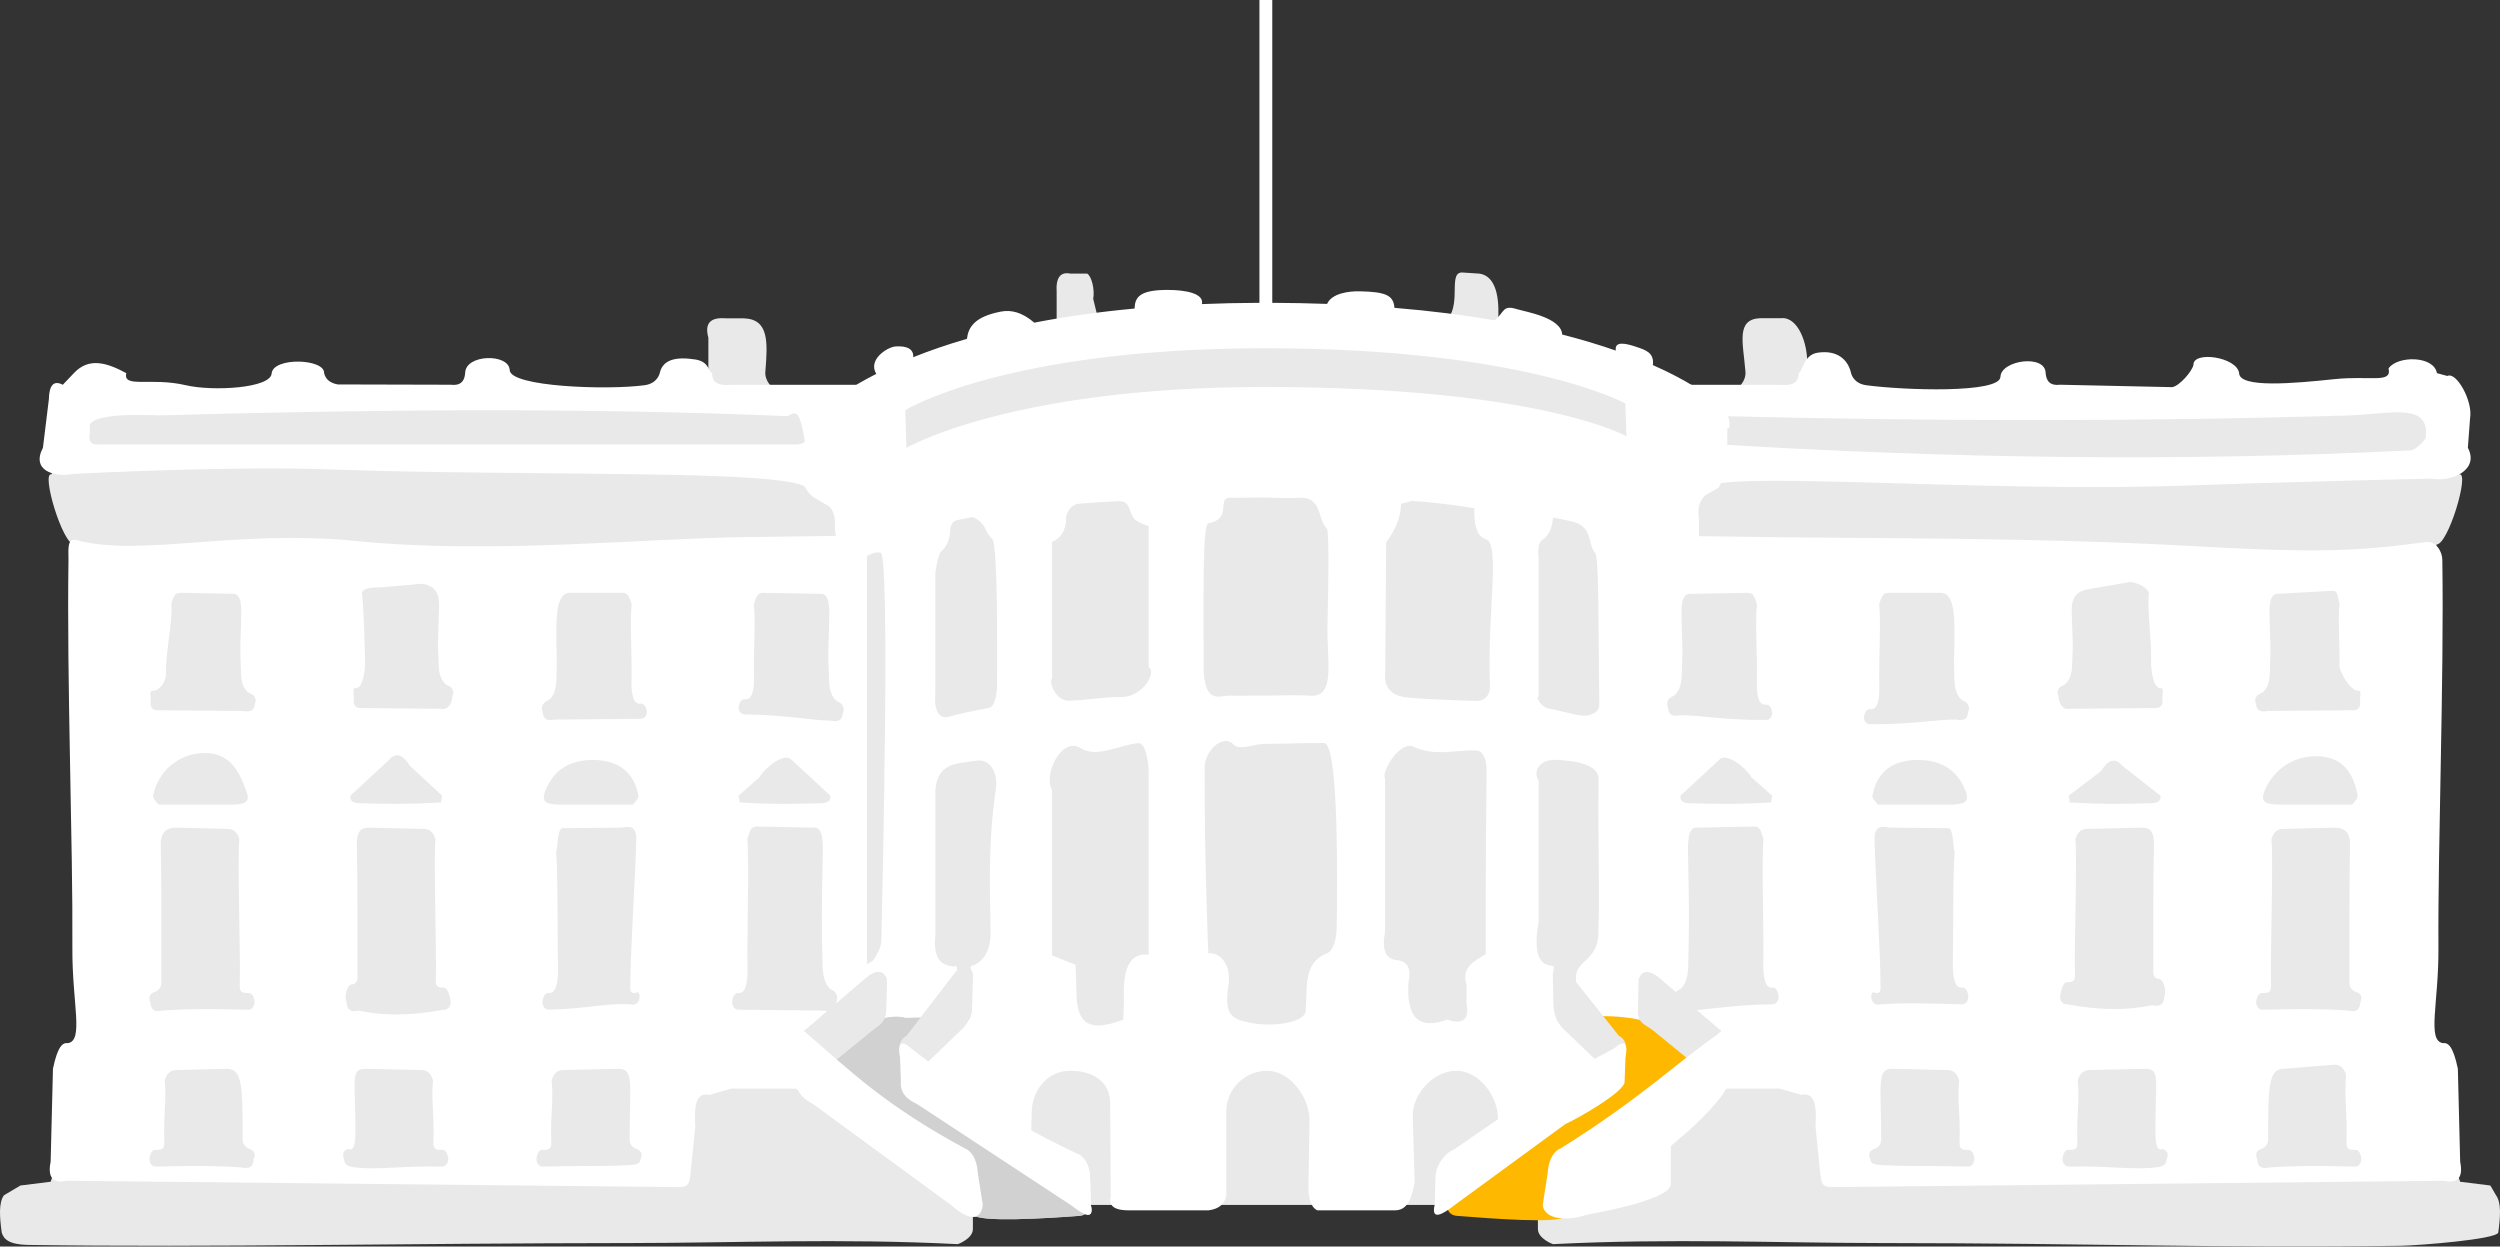 <?xml version="1.0" encoding="UTF-8" standalone="no"?>
<!DOCTYPE svg PUBLIC "-//W3C//DTD SVG 1.1//EN" "http://www.w3.org/Graphics/SVG/1.1/DTD/svg11.dtd">
<svg width="1440px" height="718px" version="1.1" xmlns="http://www.w3.org/2000/svg" xmlns:xlink="http://www.w3.org/1999/xlink" xml:space="preserve" style="fill-rule:evenodd;clip-rule:evenodd;stroke-linejoin:round;stroke-miterlimit:1.414;">
    <rect width="100%" height="100%" fill="#333333" stroke="none"/>
    <clipPath id="_clip1">
        <rect id="whitehouse" x="0" y="0" width="1440" height="718"/>
    </clipPath>
    <g clip-path="url(#_clip1)">
        <g>
            <path d="M634.355,191.245l199.848,-7.79c7.427,-9.95 -0.317,-27.419 8.58,-26.47l9.374,0.623c9.078,1.274 12.049,12.872 10.572,29.275l99.668,35.836l0,107.105l-2.49,5.794l2.49,106.179c-4.763,8.675 -5.9,106.878 0,118.328l-20.981,133.9l-444.103,0l0,-458.063l111.317,-41.289l0,-26.394c-0.533,-8.318 2.12,-11.875 7.959,-10.671l9.612,0c2.483,1.291 4.497,9.155 3.484,14.53l4.67,19.107Z" style="fill:#e9e9e9;"/>
            <path d="M408.022,227.51l0,-32.996c-2.131,-7.754 0.538,-12.005 10.223,-11.137l10.454,0c14.263,0.574 13.514,13.832 12.148,30.653c-0.868,10.697 16.363,17.042 16.459,13.19l103.073,-0.606c0.405,7.25 0.065,415.953 0.008,481.258c-0.005,5.662 -8.674,8.757 -8.674,8.757c-68.461,-3.459 -128.085,-0.684 -187.656,-0.639c-129.885,0.097 -241.574,2.615 -347.941,1.084c-10.613,-0.189 -14.018,-3.202 -15.12,-7.118c-1.202,-8.874 -1.86,-17.177 1.289,-21.49l9.489,-5.616l17.394,-2.165l35.565,-103.673l-21.942,-263.367c-6.735,0.116 -19.212,-41.705 -13.178,-40.428l20.904,-43.605l357.505,-2.102Z" style="fill:#e9e9e9;"/>
            <path d="M1038.2,227.51l2.724,-17.026c0.574,-12.428 -5.208,-28.087 -14.892,-27.218l-12.011,0c-14.263,0.574 -10.012,13.943 -8.646,30.764c0.868,10.697 -16.363,17.042 -16.459,13.19l-103.073,-0.606c-0.405,7.25 -0.065,415.953 -0.008,481.258c0.005,5.662 8.674,8.757 8.674,8.757c68.461,-3.459 128.085,-0.684 187.656,-0.639c129.885,0.097 194.257,3.107 300.623,1.577c10.613,-0.189 55.11,-3.695 56.212,-7.611c1.202,-8.874 1.86,-17.177 -1.289,-21.49l-3.263,-5.616l-17.394,-2.165l-35.565,-103.673l21.942,-263.367c6.735,0.116 19.212,-41.705 13.178,-40.428l-20.904,-43.605l-357.505,-2.102Z" style="fill:#e9e9e9;"/>
            <path d="M592.717,697.142c-59.286,-28.429 -123.917,-53.271 -96.673,-139.782l6.629,-3.919c0,0 4.85,-6.102 4.986,-11.889c0.989,-42.229 4.793,-217.761 -0.219,-223.029c-0.677,-0.712 -4.108,-0.186 -5.245,0.403c-15.24,7.893 -21.792,-7.393 -21.314,-16.972c0.404,-8.107 -3.77,-10.569 -3.77,-10.569l-7.095,-4.143c-5.899,-2.902 -10.77,-13.772 -8.527,-19.278l3.424,-24.211c0,0 10.367,-13.385 39.812,-28.392c-4.986,-8.317 6.416,-15.355 10.815,-15.769c3.108,-0.292 10.964,-0.391 10.477,6.153c9.077,-3.633 19.353,-7.217 30.95,-10.59c0.764,-6.584 4.309,-12.755 19.542,-15.671c5.849,-1.12 12.119,0.258 19.23,6.366c17.138,-3.333 36.329,-6.135 57.778,-8.131c0.198,-6.566 2.927,-10.696 18.904,-10.728c10.557,-0.022 21.278,2.084 19.884,8.158c10.579,-0.436 21.616,-0.685 33.128,-0.725l0,-174.424l7.394,0l0,174.426c10.944,0.043 21.464,0.255 31.574,0.619c2.7,-6.088 12.423,-7.409 18.902,-7.258c14.878,0.346 19.337,2.243 19.899,9.526c21.376,1.758 40.561,4.231 57.744,7.177c5.741,-4.731 4.472,-8.961 12.53,-6.493c5.343,1.636 25.821,4.871 26.352,14.705c11.505,2.938 21.76,6.061 30.872,9.235c-0.863,-5.714 5.741,-4.182 11.844,-2.127c5.384,1.813 10.378,3.342 9.507,10.483c19.34,8.501 30.926,16.716 37.26,21.455c8.322,6.226 7.584,16.339 5.592,14.936l0,23.798l-4.903,10.353l-7.18,4.107c-3.533,2.634 -5.234,6.93 -4.26,13.655l0,15.596c-1.073,6.695 -4.167,10.31 -8.937,11.37c-2.584,5.13 -7.796,5.131 -13.164,-1.606c-1.323,-1.661 -7.3,-3.659 -8.034,3.292c-1.961,18.56 -0.103,61.022 0.567,103.211c0.871,54.902 -0.723,109.34 0.298,110.039c-0.423,6.56 0.652,11.544 5.021,13.064c6.261,-1.004 10.437,1.361 8.086,14.267l0,114.05c0.139,10.376 -52.549,18.561 -59.258,19.535l-26.943,-3.793c-11.078,-0.78 -15.273,-3.951 -13.766,-9.105l0.39,-44.264c0,-13.019 -10.949,-27.485 -23.956,-27.485c-13.007,0 -25.123,12.907 -25.123,25.927l1.089,38.111c-1.601,8.818 -3.797,16.802 -12.031,16.336l-44.056,0c-3.808,-1.868 -5.359,-7.17 -5.039,-15.318l0.549,-36.791c0,-13.02 -11.338,-28.265 -24.345,-28.265c-13.006,0 -23.566,10.57 -23.566,23.59l0,48.159c-0.804,4.816 -4.005,7.815 -10.099,8.625l-44.282,0c-11.415,0.381 -13.31,-3.234 -12.162,-8.126l-0.338,-53.332c0,-13.02 -10.171,-18.916 -23.177,-18.916c-13.007,0 -22.01,11.349 -22.011,24.369l-1.556,56.005ZM573.603,454.499c1.365,-9.189 -3.129,-17.73 -11.473,-16.346c-11.138,1.847 -21.9,0.897 -23.349,16.751l0,83.713c-1.414,12.126 2.345,18.52 12.347,17.995l0.608,19.658c-0.902,17.171 10.886,15.076 7.346,-0.051l0,-19.748c0,0 11.464,-1.93 11.485,-18.761c0.022,-16.649 -2.086,-48.715 3.036,-83.211ZM896.46,437.693c-10.66,-0.508 -13.374,7.542 -10.209,11.888l0,81.302c-2.615,14.919 -0.992,23.944 6.227,25.189c1.634,0.282 5.333,0.165 5.777,8.976l0.661,13.287c-1.019,8.763 -0.932,8.471 3.515,8.753c5.44,0.345 5.653,-1.56 5.308,-6.65l0,-16.4c-0.711,-10.865 12.329,-10.501 12.892,-25.608c0.951,-25.528 -0.336,-49.867 0.181,-89.553c0.117,-8.97 -14.285,-10.704 -24.352,-11.184ZM661.613,443.72c0,0 -0.669,-15.885 -5.845,-15.65c-9.437,0.428 -23.939,8.908 -33.281,2.918c-10.843,-6.952 -21.723,14.969 -16.512,24.038l0,95.277l13.547,5.397l0.677,20.542c1.406,10.601 4.675,19.492 26.826,11.067l0.388,-11.894c-0.91,-19.305 4.409,-26.685 14.2,-25.5l0,-106.195ZM762.676,427.995c-11.876,-0.189 -20.722,0.489 -34.382,0.489c-6.234,0 -14.069,4.289 -18.127,0.067c-5.581,-5.806 -16.289,3.642 -16.31,13.579c-0.117,55.844 2.145,107.006 2.145,107.006c6.284,-0.851 13.462,5.896 11.572,18.691c-2.509,16.988 1.632,19.219 13.413,21.466c11.068,2.11 29.702,0.292 31.102,-6.658l0.544,-13.167c0.301,-12.199 4.978,-17.772 11.644,-20.332c0,0 5.543,-1.404 5.699,-15.751c0.213,-19.674 1.482,-105.251 -7.3,-105.39ZM814.401,430.161c-8.262,-3.974 -19.108,15.033 -16.606,18.181l0,88.449c-2.026,10.35 0.286,16.119 7.833,16.359c5.064,0.972 7.386,4.739 5.7,12.588c-1.486,20.003 5.667,27.6 22.307,21.571c8.877,2.95 12.9,0.162 11.066,-9.551l0,-10.491c-1.718,-5.262 -0.682,-10.182 5.799,-14.428l5.281,-3.307c0,0 -0.181,-46.395 0.514,-105.171c0.107,-9.059 -3.133,-11.827 -5.59,-12.02c-10.622,-0.835 -23.994,3.741 -36.304,-2.18ZM894.518,298.09c-0.646,10.455 -6.087,12.743 -6.087,12.743c-2.168,1.531 -2.807,5.381 -2.18,11.151l0,78.972c-1.889,1.131 2.104,6.506 5.414,7.078c8.177,1.414 15.072,3.872 19.93,4.202c3.933,0.268 9.658,-1.648 9.598,-6.261c-0.597,-45.632 -0.105,-84.999 -2.374,-87.452c-4.735,-5.12 -0.659,-15.62 -14.332,-18.409c-3.158,-0.644 -6.468,-1.364 -9.969,-2.024ZM567.168,303.791c-1.06,-2.43 -5.714,-6.217 -7.411,-5.899c-3.144,0.589 -6.129,1.191 -8.964,1.802c-2.205,0.476 -3.464,3.65 -3.464,5.352c0,6.58 -2.935,10.59 -5.365,12.783c-1.717,1.549 -3.183,11.788 -3.183,11.788l0,69.472c0,0 -2.209,17.107 8.699,13.523c4.127,-1.356 16.942,-3.902 22.023,-4.815c3.986,-0.715 4.781,-9.495 4.807,-14.067c0.25,-44.014 -0.288,-80.791 -2.723,-83.192c-1.928,-1.902 -3.36,-4.316 -4.419,-6.747ZM812.593,288.51c0.371,0.589 -5.657,1.248 -5.657,1.985c0,11.686 -8.519,21.813 -8.519,21.813l-0.532,76.217c0,0 -2.173,11.879 12.957,13.267c14.343,1.316 35.218,1.791 39.285,1.946c4.686,0.18 8.268,-2.848 8.06,-8.736c-1.531,-43.281 6.17,-81.979 -2.406,-84.464c-7.959,-2.307 -6.464,-17.732 -6.464,-17.732c0,0 -19.145,-3.355 -36.724,-4.296ZM661.613,302.96c0,0 -6.868,-1.891 -8.676,-4.566c-2.867,-4.243 -1.969,-9.985 -8.742,-9.704c-8.011,0.332 -15.578,0.864 -22.733,1.461c-4.586,0.383 -7.354,5.347 -7.354,8.068c0,11.564 -8.133,13.86 -8.133,13.86l0,78.894c-2.056,0.851 1.59,12.861 9.786,12.629c9.769,-0.277 20.691,-2.284 30.017,-2.104c12.345,0.239 20.8,-14.573 15.835,-17.182l0,-81.356ZM764.277,304.518c-5.582,-5.709 -2.659,-18.71 -16.391,-17.81c-6.432,0.421 -13.084,-0.108 -19.923,-0.108c-6.729,0 -13.261,0.081 -19.604,0.098c-7.673,0.022 1.719,12.165 -12.357,14.704c-3.28,0.591 -2.793,38.27 -2.744,82.06c0.026,22.515 9.303,17.3 14.057,17.265c6.976,-0.051 14.182,-0.076 21.625,-0.076c8.889,0 17.481,-0.492 25.721,0.089c15.058,1.059 9.411,-20.298 9.966,-41.647c0.671,-25.816 0.946,-53.25 -0.35,-54.575ZM522.087,257.96c0,0 60.12,-35.047 206.03,-35.047c159.42,0 208.732,28.395 208.732,28.395l-0.675,-18.933c0,0 -57.419,-31.781 -207.382,-31.781c-149.963,0 -207.381,35.672 -207.381,35.672l0.676,21.694Z" style="fill:#fff;"/>
            <path d="M421.119,627.04l-12.31,3.561c-5.176,-0.823 -9.55,0.639 -8.31,18.095l-2.669,26.403c-0.641,5.837 -0.815,8.572 -6.312,8.686l-352.94,-3.673c-8.376,1.839 -11.195,-2.154 -9.41,-10.98l1.335,-53.518c2.715,-13.088 5.646,-15.207 8.627,-14.762c9.274,-1.554 2.348,-22.836 2.556,-55.015c0.382,-59.131 -3.292,-153.937 -2.239,-223.404c0.076,-5.021 -1.101,-12.817 4.453,-11.349c37.876,10.011 91.189,-6.487 161.832,0.589c76.952,7.709 164.432,-1.541 223.489,-2.305c42.029,-0.544 69.856,-0.955 69.856,-0.955l0,-38.173l-33.892,11.806c-2.445,-12.245 -155.773,-7.382 -277,-11.711c-55.901,-1.996 -145.337,2.571 -145.853,2.633c-11.506,2.15 -24.429,-2.119 -17.599,-15.06l3.405,-27.854c0.182,-8.338 2.86,-11.146 8.037,-8.426l6.379,-6.7c8.792,-9.423 19.345,-5.82 30.197,0c-2.059,8.902 14.126,2.22 34.331,6.97c15.287,3.595 49.21,1.804 49.408,-6.97c1.275,-9.402 30.654,-8.292 30.197,0c0.904,3.791 3.742,5.771 7.902,6.512l64.933,0.166c5.84,0.72 8.046,-2.087 8.414,-6.678c0.065,-11.085 25.32,-11.418 25.646,-1.752c0.324,9.633 55.937,11.629 77.658,8.721c7.624,-1.02 8.765,-6.969 8.765,-6.969c1.698,-7.754 9.173,-9.631 20.48,-7.867c8.269,1.29 7.386,7.197 9.716,7.867c-0.17,5.615 3.992,7.45 11.118,6.7l78.038,0l0,18.074l-16.991,8.396l16.991,7.886l0,399.701l-40.965,-28.645l-37.273,0ZM205.083,672.473c-4.563,-0.531 -6.635,-1.196 -6.852,-4.766c-1.425,-3.168 -0.245,-4.851 2.12,-5.86l1.738,0.25c2.048,-0.237 2.63,-5.325 2.627,-10.006c-0.015,-31.577 -2.818,-36.265 5.814,-36.477l32.438,0.748c3.194,0.054 5.353,2.046 6.475,5.974c-1.153,11.207 0.662,19.039 0.264,33.636c-0.111,4.064 -0.503,6.45 4.312,6.374c2.174,-0.397 3.687,1.085 4.234,5.313c-0.334,3.01 -1.745,4.449 -4.234,4.316c-20.955,-0.605 -35.979,2.008 -48.936,0.498ZM139.213,672.473c5.209,1.215 6.635,-1.196 6.852,-4.766c1.425,-3.168 0.245,-4.851 -2.12,-5.86c0,0 -4.168,-0.887 -4.166,-5.568c0.015,-31.576 -0.369,-40.453 -9.002,-40.665l-29.449,0.748c-3.194,0.054 -5.353,2.046 -6.475,5.974c1.153,11.207 -0.662,19.039 -0.264,33.636c0.111,4.064 0.503,6.45 -4.312,6.374c-2.174,-0.397 -3.687,1.085 -4.234,5.313c0.334,3.01 1.745,4.449 4.234,4.316c20.955,-0.605 35.928,-0.472 48.936,0.498ZM358.319,671.277c6.109,-0.285 10.421,0 10.638,-3.57c1.425,-3.168 0.244,-4.851 -2.12,-5.86c0,0 -4.169,-0.887 -4.167,-5.568c0.016,-31.576 2.62,-40.453 -6.013,-40.665l-32.437,0.748c-3.195,0.054 -5.353,2.046 -6.476,5.974c1.153,11.207 -0.662,19.039 -0.264,33.636c0.111,4.064 0.503,6.45 -4.312,6.374c-2.173,-0.397 -3.686,1.085 -4.233,5.313c0.333,3.01 1.745,4.449 4.233,4.316c20.956,-0.605 31.745,-0.074 45.151,-0.698ZM206.47,582.105c-5.209,1.215 -6.635,-1.197 -6.852,-4.767c-1.425,-3.167 0.201,-9.302 2.565,-10.311c0,0 3.724,0.449 3.722,-4.233c-0.011,-20.857 0.154,-54.76 -0.359,-76.009c-0.243,-10.092 4.206,-9.991 7.137,-10.063l31.673,0.748c3.194,0.055 5.352,2.046 6.475,5.974c-1.153,11.208 0.662,64.446 0.264,79.044c-0.111,4.063 -0.503,6.449 4.312,6.373c2.173,-0.397 3.686,4.201 4.233,8.429c-0.333,3.011 -1.745,4.449 -4.233,4.316c-21.756,4.058 -36.536,3.069 -48.937,0.499ZM474.835,582.105c5.209,1.215 6.635,-1.197 6.852,-4.767c1.425,-3.167 -0.2,-6.186 -2.565,-7.195c0,0 -4.958,-1.799 -5.302,-13.405c-0.617,-20.848 -0.512,-38.664 0,-59.912c0.243,-10.092 0.846,-20.724 -5.197,-20.104l-33.057,-0.637c-3.194,0.055 -3.969,3.431 -5.091,7.359c1.153,11.208 -0.317,58.697 0.082,73.294c0.11,4.064 0.157,15.315 -4.658,15.239c-2.174,-0.397 -3.687,1.085 -4.234,5.313c0.334,3.011 1.745,4.449 4.234,4.316c23.065,0.237 37.473,0.336 48.936,0.499ZM93.512,582.105c-5.209,1.215 -6.635,-1.197 -6.852,-4.767c-1.424,-3.167 -0.244,-4.851 2.121,-5.859c0,0 4.168,-0.887 4.166,-5.568c-0.01,-20.857 0.154,-57.877 -0.359,-79.126c-0.243,-10.092 6.43,-9.991 9.361,-10.063l29.449,0.748c3.194,0.055 5.352,2.046 6.475,5.974c-1.153,11.208 0.662,67.562 0.264,82.16c-0.111,4.063 -0.503,6.449 4.312,6.373c2.174,-0.397 3.686,1.085 4.234,5.313c-0.334,3.011 -1.745,4.449 -4.234,4.316c-20.956,-0.604 -35.928,-0.472 -48.937,0.499ZM363.348,578.544c5.209,1.214 6.209,-6.057 3.844,-7.065c0,0 -4.168,2.229 -4.166,-2.452c0.01,-20.857 2.959,-64.11 3.472,-85.358c0.243,-10.092 -6.43,-6.875 -9.361,-6.947l-33.006,0.303c-3.195,0.055 -2.685,10.059 -3.807,13.987c1.153,11.208 0.672,51.129 1.07,65.726c0.111,4.064 0.058,15.315 -4.757,15.239c-2.174,-0.397 -3.686,1.085 -4.234,5.313c0.334,3.011 1.745,4.449 4.234,4.316c20.956,-0.604 33.703,-4.033 46.711,-3.062ZM134.881,463.442c5.405,-0.434 9.519,-0.935 7.195,-7.259c-3.895,-10.602 -8.706,-22.044 -23.344,-22.449c-15.881,-0.439 -28.114,11.163 -30.548,24.682c-0.287,1.594 3.242,5.026 3.242,5.026l43.455,0ZM364.507,463.442c0,0 3.529,-3.432 3.242,-5.026c-2.434,-13.519 -11.554,-21.115 -27.435,-20.676c-14.638,0.405 -22.561,7.841 -26.457,18.443c-2.323,6.324 1.79,6.825 7.195,7.259l43.455,0ZM426.049,462.217l-0.599,-3.942l11.866,-10.468c4.257,-6.795 14.973,-14.594 18.806,-10.006l22.166,20.524c0.37,3.092 -1.739,4.344 -5.544,4.338c-17.383,0.514 -29.429,0.581 -46.695,-0.446ZM254.039,462.217l0.598,-3.942l-18.536,-17.163c-4.257,-6.795 -8.302,-7.899 -12.135,-3.311l-22.166,20.524c-0.37,3.092 1.739,4.344 5.544,4.338c17.383,0.514 29.429,0.581 46.695,-0.446ZM478.571,415.108c5.209,1.103 6.635,-1.086 6.852,-4.329c1.425,-2.876 -0.201,-5.618 -2.565,-6.534c0,0 -4.959,-1.633 -5.302,-12.173c-0.617,-18.933 -0.513,-12.473 0,-31.769c0.243,-9.165 0.846,-18.82 -5.198,-18.257l-33.056,-0.579c-3.194,0.05 -3.969,3.116 -5.092,6.683c1.153,10.178 -0.316,27.549 0.082,40.806c0.111,3.69 0.157,13.908 -4.658,13.839c-2.173,-0.361 -3.686,0.985 -4.233,4.825c0.333,2.733 1.745,4.04 4.233,3.919c23.066,0.215 37.473,3.421 48.937,3.569ZM319.472,414.487c-5.208,1.094 -6.635,-1.077 -6.852,-4.292c-1.424,-2.852 0.201,-5.571 2.565,-6.479c0,0 4.959,-1.62 5.303,-12.071c0.617,-18.773 -0.295,-12.363 0,-31.501c0.201,-13.094 2.711,-19.235 8.755,-18.677l29.498,0c3.195,0.05 3.969,3.09 5.092,6.627c-1.153,10.092 0.316,30.406 -0.082,43.551c-0.111,3.659 -0.157,13.791 4.658,13.723c2.174,-0.358 3.686,0.977 4.234,4.784c-0.334,2.711 -1.745,4.006 -4.234,3.886c-23.066,0.214 -37.473,0.303 -48.937,0.449ZM139.875,409.521c5.209,1.02 6.635,-1.004 6.852,-4.001c1.425,-2.658 -0.2,-5.191 -2.565,-6.038c0,0 -4.958,-1.509 -5.302,-11.249c-0.617,-17.497 -0.512,-11.527 0,-29.359c0.244,-8.47 0.846,-17.393 -5.197,-16.872l-29.944,-0.535c-3.194,0.046 -3.969,2.88 -5.091,6.176c1.153,9.406 -3.429,28.339 -3.031,40.59c0.11,3.41 -2.956,9.736 -7.771,9.672c-2.174,-0.333 -0.574,4.027 -1.121,7.575c0.334,2.527 1.745,3.734 4.234,3.622c23.065,0.199 37.473,0.282 48.936,0.419ZM253.71,408.267c5.209,1.048 6.635,-4.148 6.852,-7.226c1.425,-2.731 -0.2,-5.334 -2.565,-6.203c0,0 -4.958,-1.551 -5.302,-11.558c-0.617,-17.975 -0.513,-8.726 0,-27.046c0.243,-8.701 2.18,-18.314 -9.645,-20.004l-23.717,2.121c-3.194,0.047 -9.75,-0.27 -10.873,3.116c1.153,9.664 1.463,26.556 1.861,39.142c0.111,3.503 -0.733,15.876 -5.547,15.81c-2.174,-0.342 -0.574,4.052 -1.121,7.697c0.334,2.596 1.745,3.836 4.234,3.721c23.065,0.205 34.359,0.29 45.823,0.43ZM482.366,248.098l-12.745,-5.915c-0.586,5.267 -1.455,10.313 -5.857,12.585c0.147,0.742 0.3,1.507 0.46,2.295l18.142,-8.965ZM463.764,254.768c-2.781,-14.012 -3.528,-19.722 -9.998,-15.066c-118.542,-4.976 -239.573,-3.877 -361.559,-0.446c-23.331,-0.953 -37.704,0.562 -40.469,5.275l0,4.83c-1.188,5.419 1.318,7.249 6.353,6.623l398.148,0c3.27,0.192 5.7,-0.274 7.525,-1.216Z" style="fill:#fff;"/>
            <path d="M1025.11,627.04l12.31,3.561c5.176,-0.823 9.55,0.639 8.31,18.095l2.669,26.403c0.641,5.837 0.815,8.572 6.312,8.686l352.94,-3.673c8.376,1.839 11.195,-2.154 9.41,-10.98l-1.334,-53.518c-2.716,-13.088 -5.647,-15.207 -8.628,-14.762c-9.274,-1.554 -2.348,-22.836 -2.556,-55.015c-0.382,-59.131 3.292,-153.937 2.239,-223.404c-0.076,-5.021 -3.818,-10.947 -9.511,-10.181c-42.546,5.727 -66.434,6.145 -137.318,2.148c-84.345,-4.756 -183.888,-4.268 -242.945,-5.032c-42.029,-0.544 -69.856,-0.955 -69.856,-0.955l0,-38.173l33.892,11.806c2.445,-12.245 155.773,1.966 277,-2.362c55.901,-1.997 141.835,-4.051 142.351,-3.989c11.505,2.15 27.931,-4.846 21.101,-17.787l1.264,-16.947c1.765,-9.896 -7.919,-27.117 -13.095,-24.397l-5.99,-1.636c-1.788,-10.202 -22.847,-10.105 -27.862,-2.726c2.058,8.901 -10.577,4.02 -31.218,6.191c-23.07,2.425 -54.658,5.309 -54.856,-3.465c-1.275,-9.402 -26.763,-12.966 -26.305,-4.674c-0.905,3.791 -8.023,12.004 -12.183,12.744l-64.544,-1.392c-5.84,0.72 -8.046,-2.087 -8.414,-6.678c-0.065,-11.085 -25.71,-7.523 -26.035,2.143c-0.324,9.633 -55.548,7.734 -77.269,4.826c-7.624,-1.02 -8.765,-6.969 -8.765,-6.969c-1.698,-7.754 -8.005,-13.526 -19.313,-11.762c-8.269,1.29 -8.553,11.092 -10.883,11.762c0.17,5.615 -3.992,7.45 -11.118,6.7l-78.038,0l0,18.074l16.991,8.396l-16.991,7.886l0,399.701l40.965,-28.645l37.273,0ZM1241.14,672.473c4.563,-0.531 6.635,-1.196 6.852,-4.766c1.425,-3.168 0.245,-4.851 -2.12,-5.86l-1.738,0.25c-2.048,-0.237 -2.63,-5.325 -2.627,-10.006c0.015,-31.577 2.819,-36.265 -5.814,-36.477l-32.438,0.748c-3.194,0.054 -5.353,2.046 -6.475,5.974c1.153,11.207 -0.662,19.039 -0.264,33.636c0.111,4.064 0.503,6.45 -4.312,6.374c-2.174,-0.397 -3.687,1.085 -4.234,5.313c0.334,3.01 1.745,4.449 4.234,4.316c20.955,-0.605 35.979,2.008 48.936,0.498ZM1307.01,672.473c-5.209,1.215 -6.635,-1.196 -6.852,-4.766c-1.425,-3.168 -0.245,-4.851 2.12,-5.86c0,0 4.169,-0.887 4.166,-5.568c-0.015,-31.576 0.369,-40.453 9.002,-40.665l29.449,-2.368c3.194,0.054 5.353,2.046 6.475,5.973c-1.153,11.208 0.662,22.156 0.264,36.753c-0.11,4.064 -0.503,6.45 4.312,6.374c2.174,-0.397 3.687,1.085 4.234,5.313c-0.334,3.01 -1.745,4.449 -4.234,4.316c-20.955,-0.605 -35.928,-0.472 -48.936,0.498ZM1087.91,671.277c-6.109,-0.285 -10.421,0 -10.638,-3.57c-1.425,-3.168 -0.244,-4.851 2.12,-5.86c0,0 4.169,-0.887 4.167,-5.568c-0.016,-31.576 -2.62,-40.453 6.013,-40.665l32.438,0.748c3.194,0.054 5.352,2.046 6.475,5.974c-1.153,11.207 0.662,19.039 0.264,33.636c-0.111,4.064 -0.503,6.45 4.312,6.374c2.173,-0.397 3.686,1.085 4.233,5.313c-0.333,3.01 -1.745,4.449 -4.233,4.316c-20.956,-0.605 -31.745,-0.074 -45.151,-0.698ZM1239.76,578.989c5.209,1.215 6.635,-1.197 6.852,-4.767c1.425,-3.168 -0.201,-9.303 -2.565,-10.311c0,0 -3.724,0.449 -3.722,-4.233c0.011,-20.857 -0.154,-51.644 0.359,-72.893c0.243,-10.092 -4.206,-9.991 -7.137,-10.063l-31.672,0.748c-3.195,0.055 -5.353,2.046 -6.476,5.974c1.153,11.208 -0.662,61.33 -0.264,75.928c0.111,4.063 0.503,6.449 -4.312,6.373c-2.173,-0.397 -3.686,4.201 -4.233,8.429c0.333,3.01 1.745,4.449 4.233,4.316c21.756,4.058 36.536,3.068 48.937,0.499ZM971.391,582.105c-5.209,1.215 -6.635,-1.197 -6.852,-4.767c-1.425,-3.167 0.2,-6.186 2.565,-7.195c0,0 4.958,-1.799 5.302,-13.405c0.617,-20.848 0.512,-38.664 0,-59.912c-0.243,-10.092 -0.846,-20.724 5.197,-20.104l33.057,-0.637c3.194,0.055 3.969,3.431 5.091,7.359c-1.153,11.208 0.317,55.58 -0.082,70.178c-0.11,4.063 -0.157,15.315 4.658,15.239c2.174,-0.397 3.687,1.085 4.234,5.313c-0.334,3.01 -1.745,4.449 -4.234,4.316c-23.065,0.237 -37.473,3.452 -48.936,3.615ZM1352.71,582.105c5.209,1.215 6.635,-1.197 6.852,-4.767c1.424,-3.167 0.244,-4.851 -2.121,-5.859c0,0 -4.168,-0.887 -4.166,-5.568c0.01,-20.857 -0.154,-57.877 0.359,-79.126c0.243,-10.092 -6.43,-9.991 -9.361,-10.063l-29.449,0.748c-3.194,0.055 -5.352,2.046 -6.475,5.974c1.153,11.208 -0.662,67.562 -0.264,82.16c0.111,4.063 0.503,6.449 -4.312,6.373c-2.173,-0.397 -3.686,1.085 -4.234,5.313c0.334,3.011 1.745,4.449 4.234,4.316c20.956,-0.604 35.928,-0.472 48.937,0.499ZM1082.88,578.544c-5.209,1.214 -6.209,-6.057 -3.844,-7.065c0,0 4.168,2.229 4.166,-2.452c-0.01,-20.857 -2.959,-64.11 -3.472,-85.358c-0.243,-10.092 6.43,-6.875 9.361,-6.947l33.006,0.303c3.195,0.055 2.685,10.059 3.807,13.987c-1.153,11.208 -0.672,48.012 -1.07,62.61c-0.111,4.063 -0.058,15.315 4.757,15.239c2.174,-0.397 3.686,1.085 4.234,5.313c-0.334,3.01 -1.745,4.449 -4.234,4.316c-20.956,-0.604 -33.703,-0.917 -46.711,0.054ZM1311.35,463.442c-5.405,-0.434 -9.519,-0.935 -7.195,-7.259c3.895,-10.602 14.309,-20.174 28.947,-20.579c15.881,-0.44 22.511,9.293 24.945,22.812c0.287,1.594 -3.242,5.026 -3.242,5.026l-43.455,0ZM1081.72,463.442c0,0 -3.529,-3.432 -3.242,-5.026c2.434,-13.519 11.554,-21.115 27.435,-20.676c14.638,0.405 22.561,7.841 26.457,18.443c2.323,6.324 -1.79,6.825 -7.195,7.259l-43.455,0ZM1020.18,462.217l0.599,-3.942l-11.866,-10.468c-4.257,-6.795 -14.973,-14.594 -18.806,-10.006l-22.166,20.524c-0.37,3.092 1.739,4.344 5.544,4.338c17.383,0.514 29.43,0.581 46.695,-0.446ZM1192.19,462.217l-0.598,-3.942l18.536,-14.047c4.257,-6.795 8.302,-7.898 12.135,-3.311l22.166,17.408c0.37,3.092 -1.739,4.344 -5.544,4.338c-17.383,0.514 -29.429,0.581 -46.695,-0.446ZM967.655,411.992c-5.209,1.103 -6.635,-1.087 -6.852,-4.329c-1.425,-2.876 0.201,-5.618 2.565,-6.534c0,0 4.959,-1.633 5.302,-12.173c0.618,-18.933 0.513,-9.357 0,-28.653c-0.243,-9.165 -0.846,-18.82 5.198,-18.257l33.056,-0.579c3.194,0.05 3.969,3.116 5.092,6.683c-1.153,10.178 0.316,30.665 -0.082,43.922c-0.111,3.69 -0.157,13.908 4.658,13.839c2.173,-0.36 3.686,0.985 4.233,4.825c-0.333,2.734 -1.745,4.04 -4.233,3.919c-23.066,0.215 -37.473,-2.811 -48.937,-2.663ZM1126.75,414.487c5.208,1.094 6.635,-1.077 6.852,-4.292c1.424,-2.852 -0.201,-5.571 -2.565,-6.479c0,0 -4.959,-1.62 -5.303,-12.071c-0.617,-18.773 0.295,-12.363 0,-31.501c-0.201,-13.094 -2.711,-19.235 -8.755,-18.677l-29.498,0c-3.195,0.05 -3.969,3.09 -5.092,6.627c1.153,10.092 -0.316,33.523 0.082,46.667c0.111,3.659 0.157,13.791 -4.658,13.723c-2.174,-0.358 -3.686,0.977 -4.234,4.784c0.334,2.711 1.745,4.006 4.234,3.886c23.066,0.214 37.473,-2.813 48.937,-2.667ZM1306.35,409.521c-5.209,1.02 -6.635,-1.004 -6.852,-4.001c-1.425,-2.658 0.2,-5.191 2.565,-6.038c0,0 4.958,-1.509 5.302,-11.249c0.617,-17.497 0.512,-11.527 0,-29.359c-0.244,-8.47 -0.846,-17.393 5.197,-16.872l31.111,-1.703c3.194,0.046 2.802,4.048 3.924,7.344c-1.153,9.406 0.316,23.353 -0.082,35.604c-0.11,3.41 6.069,14.722 10.884,14.658c2.174,-0.333 0.574,4.027 1.121,7.575c-0.334,2.527 -1.745,3.734 -4.234,3.622c-23.065,0.199 -37.473,0.282 -48.936,0.419ZM1192.52,408.267c-5.209,1.048 -6.635,-4.148 -6.852,-7.226c-1.425,-2.731 0.2,-5.334 2.565,-6.203c0,0 4.958,-1.551 5.302,-11.558c0.617,-17.975 0.513,-5.61 0,-23.93c-0.243,-8.701 -2.18,-18.313 9.645,-20.004l23.717,-4.111c3.194,0.047 9.75,2.846 10.873,6.232c-1.153,9.664 1.65,26.556 1.252,39.142c-0.111,3.503 0.733,15.876 5.547,15.81c2.174,-0.342 0.574,4.052 1.121,7.697c-0.334,2.596 -1.745,3.836 -4.234,3.721c-23.065,0.205 -37.472,0.29 -48.936,0.43ZM963.86,248.098l12.745,-5.915c0.586,5.267 1.455,10.313 5.857,12.585c-0.147,0.742 -0.3,1.507 -0.46,2.295l-18.142,-8.965ZM982.462,254.768c2.781,-14.012 3.528,-19.722 9.998,-15.066c118.529,2.923 239.561,3.284 361.559,-0.446c23.331,-0.953 45.876,-7.618 43.193,13.066c0,0 -5.21,7.793 -10.244,7.167c-132.905,6.614 -264.493,4.448 -396.981,-3.505c-3.269,0.192 -5.7,-0.274 -7.525,-1.216Z" style="fill:#fff;"/>
            <g>
                <path d="M627.412,694.025c0,0 0.457,5.842 -5.798,6.319c-19.163,1.462 -58.136,3.869 -61.132,-0.709l-86.662,-82.117l23.493,-24.756c9.028,-7.794 20.241,-7.784 24.026,-6.437l36.705,-0.574l-35.626,32.979l104.994,75.295Z" style="fill:#d1d1d1;"/>
                <path d="M559.909,579.316c-0.389,6.286 -2.799,10.81 -6.591,14.13l-28.652,27.535l-6.29,-12.584c-1.22,-5.888 0.06,-9.826 3.838,-11.814l28.406,-36.887c5.377,-4.761 8.18,-3.344 9.681,1.198l-0.392,18.422Z" style="fill:#e9e9e9;"/>
                <path d="M510.377,582.432c-0.458,6.286 -3.297,7.694 -7.763,11.014l-33.748,27.535l-7.408,-12.584c-1.437,-5.888 -1.863,-13.289 2.587,-15.276l35.391,-30.309c6.333,-4.761 9.635,-3.344 11.403,1.199l-0.462,18.421Z" style="fill:#e9e9e9;"/>
                <path d="M518.393,608.84c-1.244,-6.83 0.129,-10.801 6.15,-5.157c25.481,19.195 46.765,37.711 95.236,60.626c3.834,1.222 7.552,5.4 8.049,13.109l0.493,16.607c2.132,9.051 -4.237,5.815 -11.18,0.32l-89.016,-58.476c-6.643,-2.922 -9.711,-7.215 -9.203,-12.88l-0.529,-14.149Z" style="fill:#fff;"/>
                <path d="M459.345,601.263c-1.18,-7.4 0.122,-11.702 5.836,-5.587c24.18,20.796 44.377,40.856 90.374,65.682c3.638,1.324 7.166,5.85 7.638,14.202l2.889,18.465c-1.436,11.883 -11.63,5.954 -18.219,0l-79.629,-58.285c-6.304,-3.166 -9.769,-7.471 -9.287,-13.608l0.398,-20.869Z" style="fill:#fff;"/>
            </g>
            <g>
                <path d="M627.412,694.025c0,0 0.457,5.842 -5.798,6.319c-19.163,1.462 -58.136,3.869 -61.132,-0.709l-86.662,-82.117l23.493,-24.756c9.028,-7.794 20.241,-7.784 24.026,-6.437l36.705,-0.574l-35.626,32.979l104.994,75.295Z" style="fill:#d1d1d1;"/>
                <path d="M559.909,579.316c-0.389,6.286 -2.799,10.81 -6.591,14.13l-28.652,27.535l-6.29,-12.584c-1.22,-5.888 0.06,-9.826 3.838,-11.814l28.406,-36.887c5.377,-4.761 8.18,-3.344 9.681,1.198l-0.392,18.422Z" style="fill:#e9e9e9;"/>
                <path d="M510.377,582.432c-0.458,6.286 -3.297,7.694 -7.763,11.014l-33.748,27.535l-7.408,-12.584c-1.437,-5.888 -1.863,-13.289 2.587,-15.276l35.391,-30.309c6.333,-4.761 9.635,-3.344 11.403,1.199l-0.462,18.421Z" style="fill:#e9e9e9;"/>
                <path d="M518.393,608.84c-1.244,-6.83 0.129,-10.801 6.15,-5.157c25.481,19.195 46.765,37.711 95.236,60.626c3.834,1.222 7.552,5.4 8.049,13.109l0.493,16.607c2.132,9.051 -4.237,5.815 -11.18,0.32l-89.016,-58.476c-6.643,-2.922 -9.711,-7.215 -9.203,-12.88l-0.529,-14.149Z" style="fill:#fff;"/>
                <path d="M459.345,601.263c-1.18,-7.4 0.122,-11.702 5.836,-5.587c24.18,20.796 44.377,40.856 90.374,65.682c3.638,1.324 7.166,5.85 7.638,14.202l2.889,18.465c-1.436,11.883 -11.63,5.954 -18.219,0l-79.629,-58.285c-6.304,-3.166 -9.769,-7.471 -9.287,-13.608l0.398,-20.869Z" style="fill:#fff;"/>
            </g>
            <g>
                <path d="M833.497,694.025c0,0 -0.458,5.842 5.797,6.319c19.163,1.462 59.47,4.76 62.466,0.181l79.102,-83.007l-23.493,-24.756c-9.028,-7.794 -37.14,-8.229 -40.925,-6.882l-8.056,-0.053l3.815,9.272l20.062,23.631l-98.768,75.295Z" style="fill:#ffb800;"/>
                <path d="M894.773,579.316c0.39,6.286 2.799,10.81 6.591,14.13l28.652,27.535l6.29,-12.584c1.22,-5.888 -0.059,-9.826 -3.838,-11.814l-33.297,-41.784c-5.378,-4.761 -3.289,1.553 -4.79,6.095l0.392,18.422Z" style="fill:#e9e9e9;"/>
                <path d="M943.416,583.323c0.458,6.285 4.186,6.803 8.652,10.123l33.748,27.535l7.408,-12.584c1.437,-5.888 1.863,-13.289 -2.587,-15.276l-35.39,-30.309c-6.334,-4.761 -9.636,-3.344 -11.403,1.199l-0.428,19.312Z" style="fill:#e9e9e9;"/>
                <path d="M936.29,608.84c1.243,-6.83 -0.129,-10.801 -6.15,-5.157c-26.685,13.983 -46.246,26.174 -92.569,58.4c-3.833,1.222 -10.219,7.626 -10.716,15.335l-0.493,16.607c-2.133,9.051 4.237,5.815 11.18,0.32l64.111,-46.902c6.643,-2.921 34.615,-18.789 34.107,-24.454l0.53,-14.149Z" style="fill:#fff;"/>
                <path d="M995.338,601.263c1.18,-7.4 -0.123,-11.702 -5.836,-5.587c-24.324,16.943 -44.521,37.003 -90.375,65.682c-3.638,1.324 -7.166,5.85 -7.637,14.202l-2.889,18.465c1.435,11.883 24.971,8.179 31.56,2.226l52.501,-44.931c10.751,-9.842 23.555,-23.051 23.073,-29.188l-0.397,-20.869Z" style="fill:#fff;"/>
            </g>
        </g>
    </g>
</svg>
